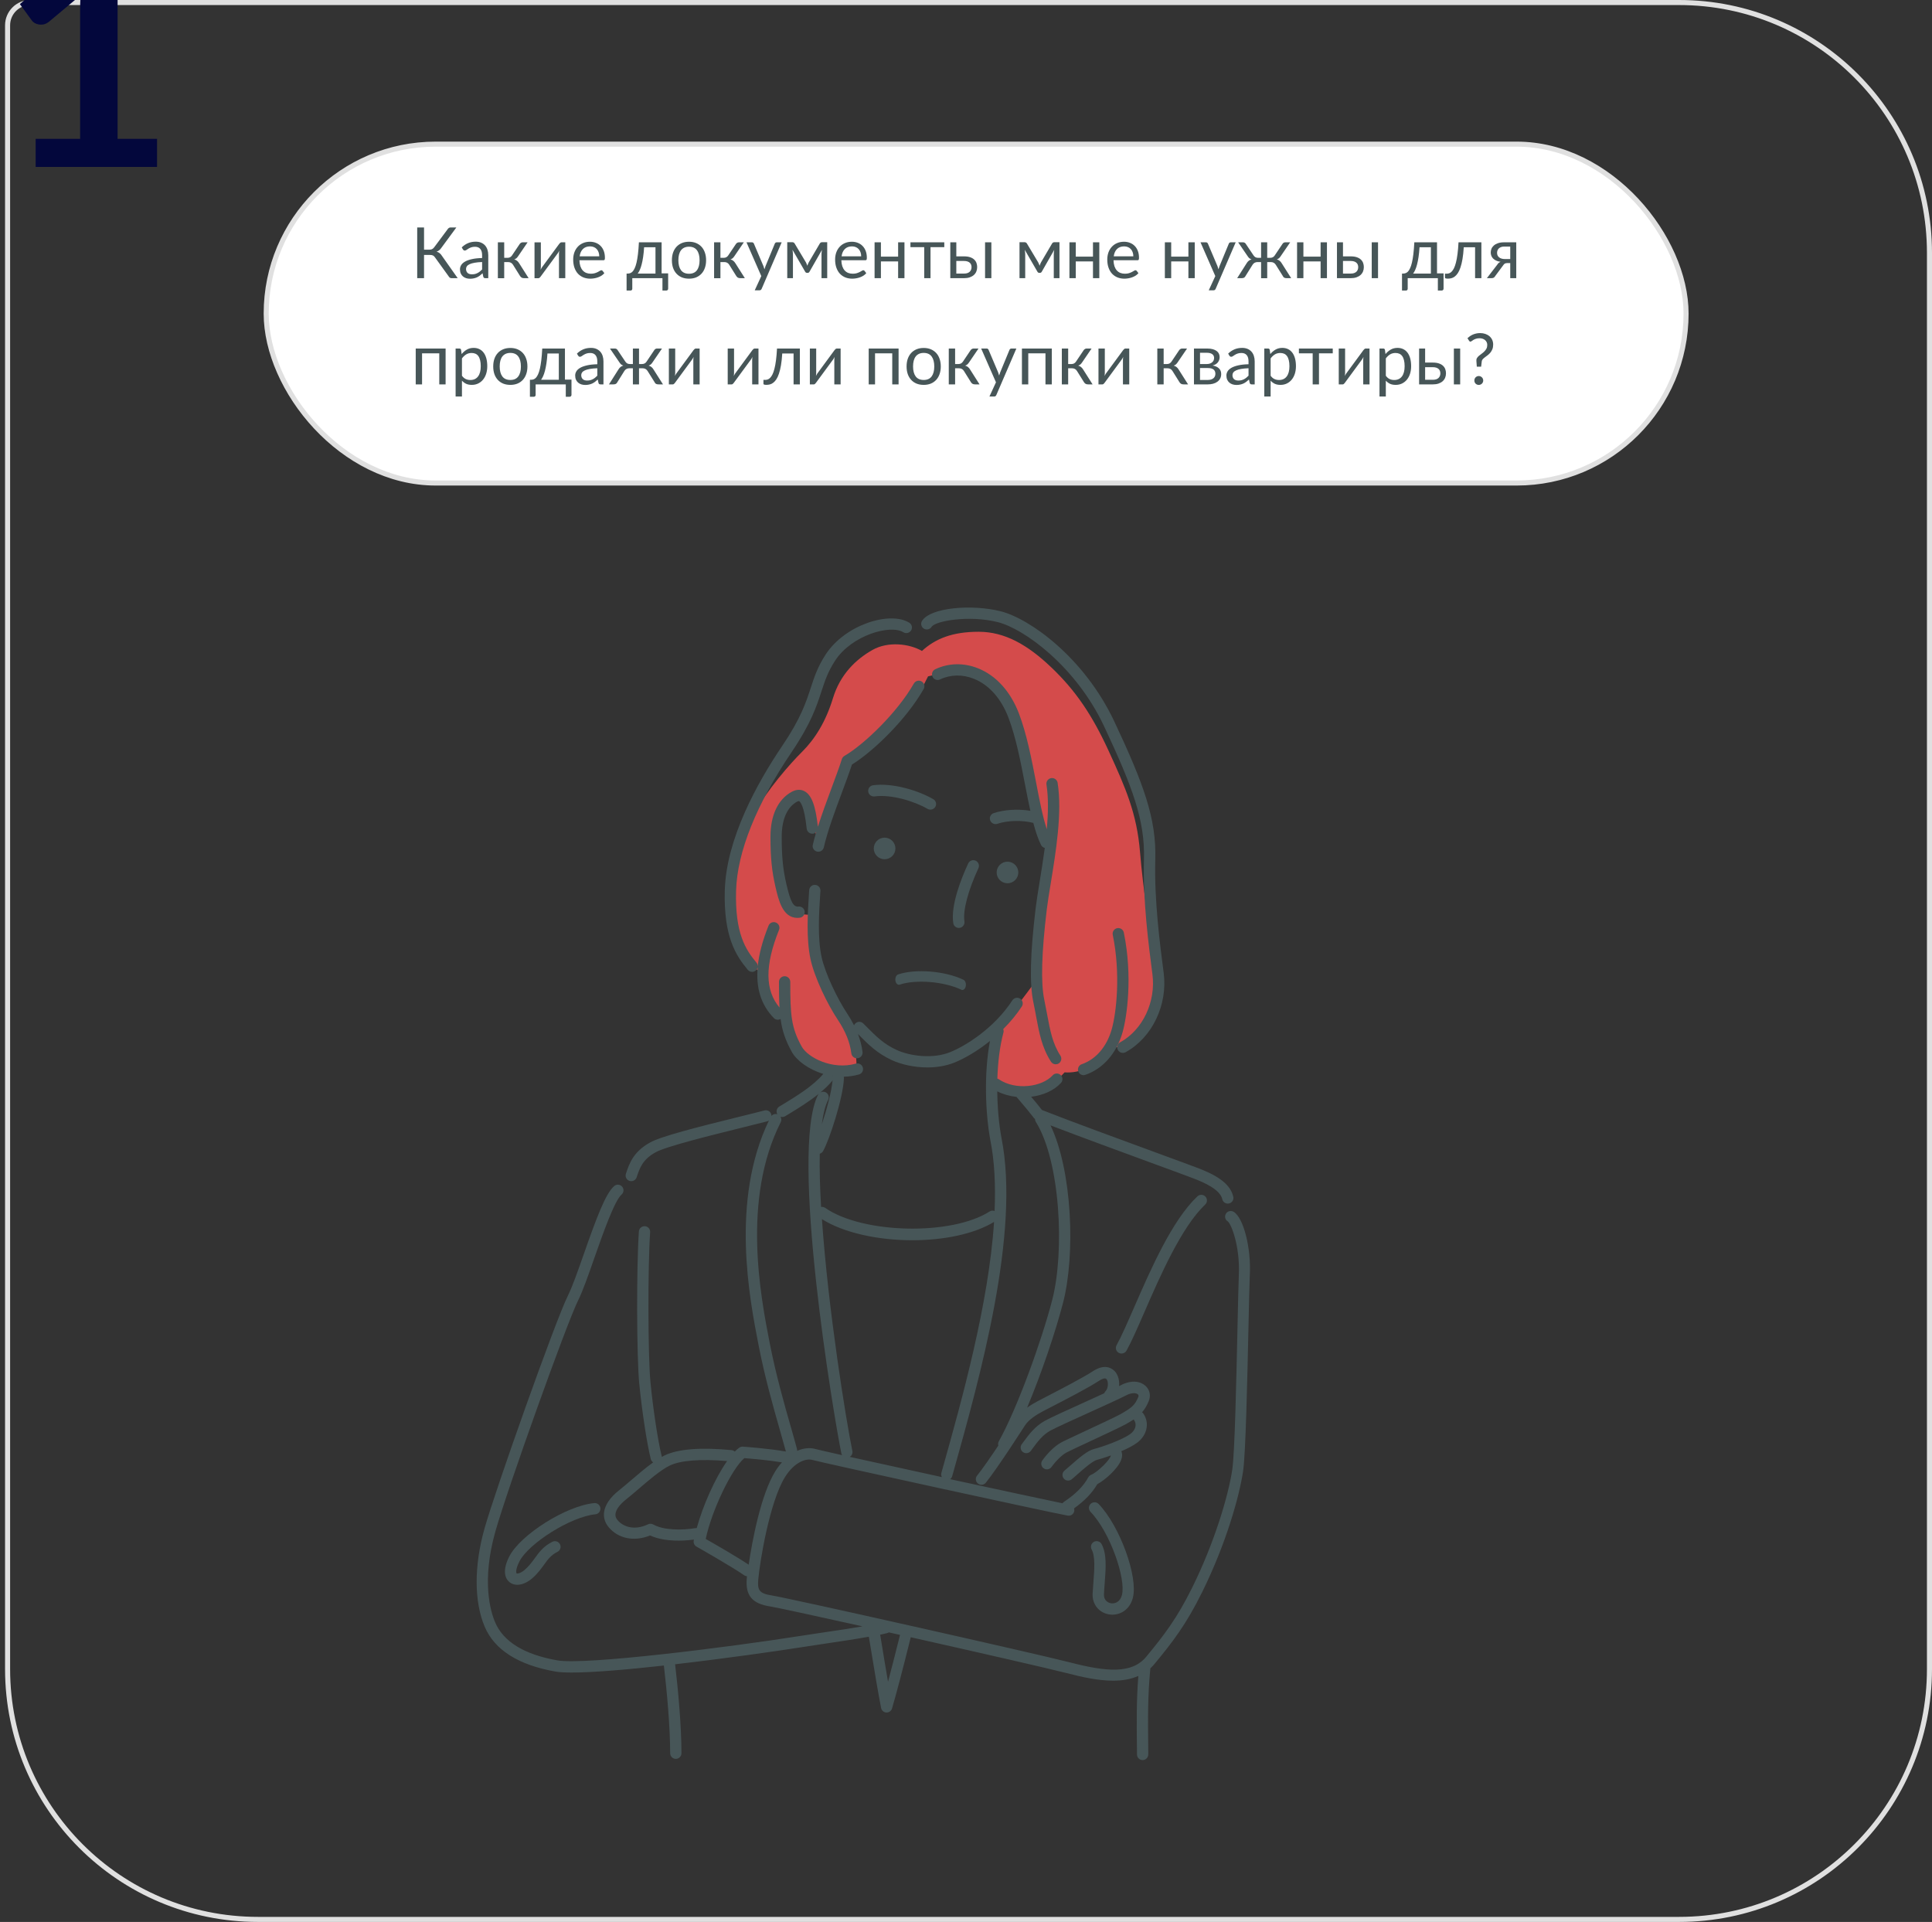 <svg width="382" height="380" viewBox="0 0 382 380" fill="none" xmlns="http://www.w3.org/2000/svg">
<rect x="0" y="0" width="382" height="380" fill="#333333" stroke="none"/>
<path d="M6 0.5H332C359.338 0.5 381.5 22.662 381.5 50V330C381.5 357.338 359.338 379.5 332 379.5H51C23.662 379.5 1.5 357.338 1.5 330V5C1.5 2.515 3.515 0.5 6 0.5Z" stroke="#E0E0E0"/>
<path d="M183.499 133.725C180.207 140.702 173.621 146.342 167.659 150.248C166.012 155.378 162.394 164.711 161.901 166.771C160.255 161.64 159.752 157.623 157.994 157.54C156.236 157.456 154.702 158.876 154.088 162.16C153.474 165.444 153.158 168.218 154.19 173.135C155.148 177.718 156.348 181.243 160.469 180.826C160.878 185.548 160.264 188.832 162.524 193.136C164.785 197.45 169.724 205.447 169.314 210.986C163.761 211.802 160.469 210.986 158.618 208.731C156.767 206.477 156.05 204.213 155.325 201.143C151.827 200.113 149.976 195.604 150.386 192.32C146.377 189.138 144.73 183.497 144.526 178.775C144.321 174.053 145.661 166.669 148.739 161.334C151.827 156 156.143 151.074 158.618 148.615C161.083 146.157 163.25 142.771 164.692 138.049C166.133 133.326 169.221 130.367 172.514 128.502C175.602 126.758 179.816 127.268 182.29 128.706C184.969 126.248 188.364 124.912 193.508 124.912C198.652 124.912 203.181 127.473 207.907 131.991C212.641 136.509 215.934 141.323 219.227 148.513C222.519 155.694 224.78 160.824 225.403 168.422C226.026 176.02 227.459 185.149 228.389 190.483C229.161 194.945 228.593 199.306 227.356 201.56C226.119 203.814 223.143 207.618 219.748 206.996C217.069 210.995 213.367 212.229 210.493 212.025C207.814 215.105 201.954 217.053 196.298 214.075C196.503 209.761 196.912 205.456 197.535 202.998C200.103 200.437 202.475 197.051 204.939 193.767C205.553 185.149 205.972 172.838 207.618 167.299C205.256 164.526 203.916 157.039 202.884 150.471C201.851 143.902 200.205 137.538 196.503 134.876C192.764 132.185 189.266 132.287 183.499 133.725Z" fill="#D44B4B"/>
<path d="M222.008 208.175C221.617 208.175 221.236 207.97 221.031 207.599C220.734 207.061 220.929 206.384 221.468 206.087C225.952 203.629 228.575 198.081 227.859 192.598L227.84 192.468C227.133 187.041 225.942 177.959 226.184 169.86C226.407 162.234 223.933 155.592 218.306 143.605C212.734 131.74 202.456 124.29 197.266 123.001C191.573 121.581 184.922 122.769 184.197 123.938C183.871 124.457 183.183 124.615 182.662 124.29C182.141 123.966 181.983 123.279 182.309 122.76C183.992 120.069 192.243 119.457 197.814 120.849C203.581 122.287 214.381 130.005 220.334 142.668C226.119 154.989 228.668 161.854 228.426 169.934C228.193 177.857 229.365 186.828 230.063 192.19L230.082 192.32C230.919 198.684 227.821 205.15 222.547 208.045C222.371 208.137 222.194 208.175 222.008 208.175Z" fill="#475658"/>
<path d="M214.25 212.581C213.785 212.581 213.357 212.294 213.199 211.83C212.995 211.245 213.311 210.614 213.888 210.41C216.669 209.455 218.827 206.959 219.803 203.545C220.752 200.215 221.599 192.487 220.017 184.833C219.896 184.23 220.278 183.646 220.882 183.516C221.487 183.395 222.073 183.776 222.203 184.379C223.989 193.053 222.817 201.105 221.943 204.148C220.761 208.267 218.092 211.31 214.613 212.507C214.492 212.563 214.371 212.581 214.25 212.581Z" fill="#475658"/>
<path d="M182.216 134.727C181.676 134.421 180.997 134.616 180.69 135.145C177.49 140.767 171.007 147.084 166.961 149.459C166.719 149.599 166.542 149.821 166.459 150.081C165.947 151.704 165.194 153.708 164.412 155.823C163.501 158.282 162.506 160.954 161.715 163.468C161.259 159.275 160.459 157.159 159.045 156.427C158.506 156.148 157.632 155.944 156.506 156.575C153.818 158.059 152.339 161.204 152.339 165.435C152.339 169.591 152.599 172.188 153.334 175.38C153.939 177.977 154.748 181.484 157.678 181.484C157.818 181.484 157.966 181.475 158.115 181.456C158.729 181.391 159.166 180.835 159.101 180.222C159.036 179.61 158.478 179.174 157.864 179.239C156.869 179.35 156.292 178.284 155.502 174.87C154.804 171.864 154.562 169.396 154.562 165.425C154.562 162.048 155.632 159.59 157.576 158.514C157.65 158.477 157.901 158.347 158.004 158.403C158.171 158.486 159.008 159.145 159.501 163.839C159.566 164.451 160.115 164.897 160.729 164.832C160.989 164.804 161.213 164.674 161.389 164.498C161.129 165.379 160.896 166.232 160.71 167.04C160.571 167.643 160.952 168.236 161.548 168.375C161.631 168.394 161.715 168.403 161.799 168.403C162.31 168.403 162.766 168.051 162.887 167.541C163.622 164.303 165.147 160.221 166.496 156.612C167.231 154.636 167.928 152.762 168.449 151.166C172.737 148.513 179.23 142.205 182.616 136.249C182.941 135.711 182.746 135.024 182.216 134.727Z" fill="#475658"/>
<path d="M183.964 160.082C183.769 160.082 183.583 160.035 183.406 159.933C180.783 158.412 176.216 157.02 172.923 157.466C172.3 157.54 171.751 157.122 171.668 156.51C171.584 155.898 172.012 155.341 172.626 155.258C176.458 154.747 181.509 156.26 184.532 158.013C185.062 158.319 185.248 159.006 184.932 159.534C184.718 159.887 184.346 160.082 183.964 160.082Z" fill="#475658"/>
<path d="M209.665 208.722C208.102 206.301 207.637 203.749 207.032 200.53C206.865 199.63 206.688 198.684 206.484 197.701C205.767 194.324 205.935 188.461 206.977 179.777C207.153 178.339 207.442 176.539 207.758 174.638C208.772 168.422 210.046 160.685 209.116 154.775C209.023 154.172 208.446 153.755 207.842 153.847C207.237 153.94 206.818 154.515 206.911 155.118C207.321 157.744 207.256 160.815 206.977 163.96C206.158 161.464 205.516 158.152 204.856 154.692C203.944 149.97 203.005 145.09 201.442 141.008C199.786 136.703 196.931 133.549 193.387 132.139C190.559 131.007 187.546 131.072 184.913 132.324C184.355 132.584 184.123 133.252 184.383 133.809C184.643 134.365 185.313 134.607 185.871 134.338C187.936 133.354 190.308 133.308 192.559 134.208C195.517 135.386 197.926 138.086 199.359 141.806C200.856 145.702 201.777 150.489 202.67 155.109C203.014 156.909 203.358 158.662 203.721 160.304C201.321 159.915 198.586 160.063 196.475 160.768C195.889 160.963 195.573 161.594 195.777 162.178C195.936 162.642 196.373 162.939 196.838 162.939C196.959 162.939 197.08 162.921 197.191 162.883C199.228 162.197 202.093 162.132 204.307 162.698C204.753 164.386 205.246 165.889 205.842 167.077C205.991 167.383 206.27 167.578 206.577 167.652C206.27 169.934 205.907 172.188 205.572 174.266C205.256 176.196 204.958 178.024 204.781 179.499C203.693 188.553 203.544 194.472 204.316 198.146C204.521 199.111 204.688 200.038 204.856 200.92C205.47 204.25 206.009 207.126 207.804 209.919C208.018 210.253 208.381 210.429 208.744 210.429C208.948 210.429 209.162 210.373 209.348 210.253C209.851 209.928 210 209.232 209.665 208.722Z" fill="#475658"/>
<path d="M189.582 183.469C189.043 183.469 188.569 183.08 188.485 182.523C187.936 178.979 190.094 173.608 191.434 170.723C191.694 170.166 192.354 169.916 192.912 170.175C193.471 170.435 193.712 171.094 193.461 171.65C191.396 176.103 190.364 180.046 190.689 182.18C190.782 182.792 190.364 183.358 189.759 183.451C189.694 183.46 189.638 183.469 189.582 183.469Z" fill="#475658"/>
<path d="M199.546 174.609C200.712 174.42 201.504 173.324 201.315 172.161C201.126 170.997 200.027 170.208 198.86 170.396C197.694 170.585 196.902 171.681 197.091 172.844C197.281 174.008 198.38 174.798 199.546 174.609Z" fill="#475658"/>
<path d="M172.765 167.754C172.765 168.932 173.723 169.888 174.905 169.888C176.086 169.888 177.044 168.932 177.044 167.754C177.044 166.576 176.086 165.62 174.905 165.62C173.733 165.62 172.765 166.576 172.765 167.754Z" fill="#475658"/>
<path d="M221.747 267.623C221.561 267.623 221.375 267.576 221.208 267.483C220.668 267.187 220.473 266.509 220.771 265.971C221.719 264.274 222.873 261.611 224.222 258.531C227.57 250.859 231.728 241.313 236.751 236.544C237.197 236.117 237.904 236.136 238.332 236.581C238.76 237.027 238.741 237.732 238.295 238.158C233.598 242.611 229.365 252.334 226.277 259.422C224.91 262.557 223.729 265.257 222.733 267.057C222.519 267.419 222.138 267.623 221.747 267.623Z" fill="#475658"/>
<path d="M102.278 313.34C101.711 313.34 101.19 313.173 100.762 312.839C100.194 312.394 99.05 311.021 100.669 307.793C102.845 303.451 111.961 297.708 117.495 297.189C118.109 297.133 118.658 297.578 118.714 298.191C118.77 298.803 118.323 299.35 117.709 299.406C112.947 299.851 104.51 305.111 102.669 308.785C101.887 310.344 102.064 311.012 102.138 311.086C102.231 311.151 102.864 311.142 103.738 310.39C104.603 309.648 105.171 308.859 105.729 308.099C106.575 306.93 107.45 305.714 109.226 304.833C109.775 304.564 110.445 304.777 110.724 305.334C111.003 305.881 110.78 306.549 110.222 306.828C108.938 307.468 108.324 308.321 107.543 309.407C106.938 310.232 106.259 311.179 105.199 312.088C104.222 312.914 103.19 313.34 102.278 313.34Z" fill="#475658"/>
<path d="M219.934 319.25C219.729 319.25 219.534 319.231 219.338 319.203C217.292 318.888 215.934 317.209 216.036 315.112C216.073 314.352 216.129 313.582 216.194 312.812C216.39 310.316 216.585 307.737 215.841 306.355C215.553 305.817 215.748 305.139 216.297 304.842C216.836 304.555 217.515 304.75 217.813 305.297C218.864 307.254 218.65 310.028 218.427 312.979C218.371 313.73 218.306 314.481 218.278 315.214C218.222 316.365 219.003 316.893 219.692 316.996C220.454 317.107 221.468 316.754 221.831 315.372C222.659 312.199 219.534 302.987 215.618 298.914C215.19 298.469 215.208 297.764 215.646 297.337C216.092 296.91 216.799 296.929 217.227 297.365C221.413 301.716 225.077 311.772 223.989 315.929C223.366 318.276 221.561 319.25 219.934 319.25Z" fill="#475658"/>
<path d="M243.922 239.596C243.392 239.281 242.704 239.448 242.388 239.977C242.071 240.506 242.239 241.183 242.769 241.498C243.429 241.981 245.197 246.359 244.946 252.056C244.871 253.8 244.787 257.557 244.685 262.307C244.453 272.836 244.146 287.262 243.643 290.602C242.862 295.779 240.127 304.973 235.765 313.814C232.705 320.029 230.054 323.434 226.64 327.562C223.794 331.014 218.743 330.55 211.516 328.676C204.828 326.95 155.892 315.957 152.683 315.465C150.069 315.066 149.735 314.38 149.93 312.246C150.246 308.748 152.162 296.994 155.185 292.087C157.101 288.979 159.464 288.329 160.58 288.645C162.636 289.229 208.455 299.221 211.125 299.666C211.739 299.768 212.306 299.36 212.409 298.748C212.437 298.571 212.409 298.395 212.362 298.237C214.446 296.744 215.953 295.176 216.957 293.45C218.501 292.634 220.985 290.417 221.664 288.691C221.924 288.042 221.933 287.448 221.71 286.928C222.892 286.427 224.026 285.852 224.817 285.268C226.798 283.802 227.338 281.39 226.091 279.525C226.017 279.405 225.915 279.321 225.803 279.238C226.324 278.653 226.724 277.985 227.114 277.067C227.589 275.963 227.347 274.794 226.501 274.015C225.598 273.18 223.84 272.716 221.626 273.875C221.533 273.922 221.403 273.987 221.273 274.052C221.366 273.022 221.124 271.983 220.529 271.25C220.148 270.786 218.706 269.395 216.111 271.102C214.083 272.428 209.6 274.738 206.921 276.13C206.121 276.547 205.47 276.881 205.107 277.076C204.474 277.419 203.767 277.828 203.088 278.31C205.916 271.575 208.697 263.346 210.195 257.566C212.66 248.02 212.009 231.479 207.711 222.508C213.376 224.679 222.278 227.944 228.519 230.236C232.109 231.553 234.928 232.583 235.951 232.982C238.202 233.845 241.244 235.208 241.671 237.101C241.783 237.62 242.248 237.973 242.76 237.973C242.843 237.973 242.918 237.964 243.002 237.945C243.606 237.815 243.987 237.212 243.848 236.618C243.206 233.733 239.904 232.11 236.751 230.904C235.718 230.505 232.891 229.475 229.282 228.148C222.026 225.486 211.144 221.497 206.018 219.465C205.265 218.482 204.577 217.674 203.879 216.849C206.214 216.561 208.39 215.643 209.786 214.103C210.195 213.648 210.167 212.943 209.702 212.535C209.246 212.127 208.539 212.155 208.13 212.618C206.093 214.873 200.856 215.698 197.424 213.351C197.359 213.305 197.275 213.286 197.201 213.258C197.303 210.086 197.666 206.894 198.41 204.13C198.475 203.907 198.438 203.684 198.363 203.471C199.721 202.117 200.977 200.623 202.037 198.999C202.372 198.489 202.233 197.793 201.712 197.459C201.2 197.126 200.503 197.265 200.168 197.784C196.438 203.49 190.662 206.913 187.825 208.045C184.457 209.39 179.974 208.833 177.277 207.59C174.709 206.412 173.184 204.863 171.407 203.072L170.691 202.358C170.254 201.922 169.547 201.922 169.11 202.358C168.998 202.469 168.914 202.599 168.868 202.729C168.477 201.95 168.021 201.17 167.501 200.382C165.622 197.571 163.157 192.496 162.441 189.203C161.622 185.399 161.938 180.445 162.171 176.827L162.217 176.141C162.255 175.528 161.789 174.999 161.176 174.962C160.562 174.907 160.031 175.389 159.994 176.001L159.948 176.688C159.706 180.436 159.38 185.575 160.264 189.676C161.045 193.275 163.613 198.582 165.65 201.625C167.175 203.907 168.059 206.087 168.328 208.267C168.403 208.833 168.877 209.241 169.435 209.241C169.482 209.241 169.528 209.241 169.575 209.232C170.189 209.158 170.617 208.601 170.542 207.989C170.393 206.802 170.086 205.633 169.64 204.445L169.826 204.631C171.677 206.495 173.416 208.258 176.346 209.613C178.16 210.448 180.718 211.051 183.369 211.051C185.155 211.051 186.987 210.772 188.652 210.114C190.764 209.269 193.294 207.785 195.74 205.818C194.512 212.303 194.857 220.216 195.796 225.319V225.328C195.796 225.328 195.796 225.328 195.796 225.337C196.652 229.586 196.866 234.373 196.652 239.439C196.335 239.318 195.973 239.337 195.666 239.531C188.178 244.346 170.552 243.966 163.157 238.817C162.915 238.65 162.627 238.594 162.348 238.632C162.124 234.828 162.022 231.247 162.087 228.111C162.348 228.037 162.58 227.861 162.729 227.61C163.957 225.495 166.747 216.988 166.868 213.119C166.868 213.036 166.84 212.962 166.831 212.887C167.817 212.86 168.831 212.73 169.835 212.442C170.431 212.275 170.775 211.654 170.598 211.069C170.431 210.475 169.817 210.132 169.221 210.299C164.617 211.607 159.715 209.121 158.497 206.894C156.432 203.137 156.255 200.697 156.255 194.129C156.255 193.517 155.753 193.016 155.139 193.016C154.525 193.016 154.023 193.517 154.023 194.129C154.023 196.124 154.041 197.766 154.125 199.204C151.241 195.78 151.214 190.882 154.032 183.85C154.264 183.275 153.985 182.635 153.409 182.403C152.832 182.171 152.19 182.449 151.958 183.024C150.758 186.011 150.051 188.693 149.818 191.105C149.837 190.826 149.753 190.548 149.567 190.325C147.4 187.737 145.307 184.499 145.54 176.103C145.754 168.478 149.558 158.987 156.543 148.671C160.338 143.058 161.455 139.663 162.431 136.666C163.11 134.588 163.696 132.798 165.129 130.608C168.412 125.58 176.039 123.418 178.607 125.005C179.128 125.33 179.816 125.172 180.141 124.652C180.467 124.133 180.309 123.446 179.788 123.122C176.012 120.774 167.147 123.446 163.259 129.393C161.669 131.824 161.008 133.846 160.31 135.98C159.38 138.837 158.32 142.075 154.692 147.428C149.66 154.868 143.596 165.871 143.307 176.048C143.056 185.214 145.521 188.962 147.856 191.754C148.079 192.014 148.395 192.153 148.711 192.153C148.963 192.153 149.214 192.069 149.428 191.893C149.651 191.708 149.781 191.448 149.818 191.179C149.428 195.363 150.488 198.703 153.009 201.291C153.232 201.514 153.52 201.625 153.809 201.625C153.995 201.625 154.171 201.56 154.339 201.467C154.655 203.796 155.288 205.67 156.543 207.952C157.492 209.678 159.855 211.449 162.794 212.331C162.785 212.34 162.766 212.349 162.757 212.359C160.729 214.743 157.511 216.7 154.925 218.277L154.078 218.788C153.558 219.103 153.39 219.79 153.706 220.309C153.269 220.17 152.813 220.309 152.525 220.652C152.525 220.55 152.534 220.448 152.506 220.346C152.348 219.753 151.734 219.391 151.139 219.558C149.949 219.873 148.191 220.309 146.181 220.801C137.829 222.86 130.731 224.669 128.546 225.885C125.206 227.731 124.434 230.041 123.755 232.073C123.56 232.657 123.876 233.288 124.462 233.483C124.583 233.52 124.695 233.538 124.816 233.538C125.281 233.538 125.718 233.242 125.876 232.778C126.509 230.885 127.057 229.252 129.634 227.824C131.745 226.655 140.759 224.428 146.721 222.953C148.749 222.452 150.516 222.016 151.716 221.701C151.837 221.673 151.93 221.608 152.032 221.543C144.414 237.416 148.181 256.713 150.004 266.055C151.232 272.345 152.888 278.152 154.218 282.819C154.655 284.359 155.055 285.76 155.39 286.993C151.855 286.372 147.13 286.047 146.898 286.029C146.656 286.01 146.405 286.075 146.2 286.214C145.902 286.409 145.595 286.687 145.279 287.003C145.112 286.854 144.898 286.734 144.656 286.715C138.508 286.131 134.052 286.483 131.383 287.773C131.206 287.856 131.029 287.958 130.852 288.06C130.843 288.023 130.852 287.986 130.843 287.949C130.09 284.934 129.132 278.635 128.611 273.282C128.108 268.142 128.071 250.404 128.546 243.632C128.592 243.02 128.127 242.482 127.513 242.444C126.89 242.407 126.369 242.862 126.323 243.474C125.83 250.488 125.876 268.161 126.388 273.495C126.918 278.941 127.904 285.388 128.676 288.487C128.75 288.765 128.927 288.988 129.15 289.136C127.699 290.175 126.174 291.484 124.76 292.69C123.913 293.413 123.123 294.09 122.462 294.61C120.639 296.039 119.588 297.579 119.43 299.063C119.318 300.083 119.625 301.076 120.323 301.92C122.221 304.23 125.402 304.861 128.536 303.59C130.136 304.332 132.192 304.611 134.154 304.611C135.233 304.611 136.275 304.527 137.205 304.397C137.196 304.472 137.168 304.564 137.159 304.639C137.084 305.102 137.298 305.557 137.708 305.789C137.782 305.826 144.907 309.88 147.139 311.457C147.307 311.578 147.502 311.634 147.698 311.652C147.688 311.782 147.67 311.903 147.66 312.005C147.344 315.446 148.693 317.079 152.302 317.627C153.502 317.812 161.129 319.473 170.542 321.56C168.198 321.968 165.501 322.367 162.85 322.757C161.203 322.998 159.594 323.239 158.125 323.471C143.884 325.716 115.691 329.251 110.203 328.286C103.673 327.136 99.534 324.603 97.897 320.753C96.985 318.629 95.181 312.617 97.943 302.811C100.306 294.443 112.072 261.574 114.296 257.139C115.207 255.33 116.333 252.111 117.523 248.707C119.197 243.938 121.495 237.407 122.9 236.182C123.365 235.774 123.411 235.078 123.002 234.615C122.593 234.151 121.895 234.104 121.43 234.512C119.709 236.015 117.932 240.821 115.421 247.983C114.249 251.323 113.142 254.468 112.296 256.156C109.849 261.027 97.962 294.545 95.795 302.227C93.711 309.611 93.73 316.69 95.841 321.644C97.795 326.227 102.501 329.205 109.812 330.494C110.575 330.633 111.682 330.689 113.049 330.689C117.291 330.689 124.072 330.104 131.262 329.307C131.866 334.4 132.508 341.515 132.508 346.646C132.508 347.258 133.01 347.759 133.624 347.759C134.238 347.759 134.74 347.258 134.74 346.646C134.74 341.423 134.099 334.214 133.485 329.056C143.223 327.934 153.278 326.505 158.469 325.688C159.929 325.457 161.529 325.225 163.166 324.974C166.161 324.529 169.221 324.074 171.789 323.61C172.951 330.735 173.742 335.355 174.216 337.702C174.319 338.203 174.747 338.574 175.258 338.593C175.277 338.593 175.286 338.593 175.305 338.593C175.798 338.593 176.235 338.268 176.374 337.795C177.277 334.697 178.43 330.336 180.076 323.712C193.564 326.737 207.544 329.937 210.892 330.8C213.934 331.589 217.143 332.303 220.101 332.303C221.887 332.303 223.571 332.025 225.077 331.366C224.696 336.218 224.733 340.087 224.808 346.506V346.896C224.817 347.508 225.31 348 225.924 348H225.933C226.547 347.991 227.04 347.49 227.04 346.877V346.497C226.966 339.409 226.919 335.457 227.449 329.854C227.747 329.585 228.026 329.288 228.296 328.963C231.802 324.714 234.528 321.217 237.7 314.779C242.471 305.102 245.029 295.872 245.783 290.918C246.304 287.439 246.62 272.938 246.852 262.344C246.955 257.789 247.038 253.865 247.113 252.139C247.41 246.731 245.857 240.747 243.922 239.596ZM164.719 212.758C164.71 212.785 164.692 212.804 164.692 212.832C164.682 212.804 164.664 212.776 164.654 212.748C164.673 212.748 164.692 212.748 164.719 212.758ZM164.468 213.806C164.543 213.722 164.58 213.62 164.626 213.528C164.44 215.735 163.473 219.363 162.496 222.285C162.766 220.235 163.166 218.584 163.743 217.47C164.022 216.923 163.808 216.255 163.259 215.967C162.915 215.791 162.524 215.828 162.208 216.005C163.036 215.309 163.808 214.585 164.468 213.806ZM198 224.92C198 224.92 198 224.911 198 224.92C197.535 222.396 197.219 219.168 197.182 215.782C198.345 216.366 199.647 216.728 200.986 216.877C201.293 217.238 201.591 217.591 201.879 217.934C202.735 218.936 203.535 219.882 204.446 221.07C204.502 221.144 204.567 221.209 204.642 221.265C204.651 221.45 204.688 221.626 204.791 221.793C209.646 229.521 210.539 247.389 208.046 257.028C205.972 265.062 201.116 278.505 197.489 284.971C197.34 285.24 197.312 285.546 197.387 285.824C195.88 288.079 194.224 290.482 193.192 291.753C192.801 292.226 192.875 292.931 193.359 293.32C193.564 293.487 193.815 293.571 194.057 293.571C194.382 293.571 194.708 293.432 194.922 293.153C197.247 290.287 202.577 281.956 202.633 281.872C203.423 280.639 204.93 279.72 206.158 279.061C206.521 278.867 207.153 278.542 207.944 278.134C210.66 276.733 215.208 274.386 217.329 272.994C217.664 272.772 218.483 272.298 218.79 272.688C219.189 273.18 219.152 274.497 218.585 275.072C218.464 275.193 218.39 275.323 218.334 275.471C217.152 276.009 215.813 276.622 214.492 277.225C210.967 278.82 207.646 280.323 206.567 280.935C204.623 282.021 203.461 283.607 202.428 284.999L202.028 285.537C201.656 286.029 201.758 286.724 202.251 287.095C202.744 287.467 203.442 287.364 203.814 286.873L204.223 286.316C205.163 285.045 206.13 283.728 207.656 282.874C208.651 282.318 212.083 280.759 215.413 279.256C218.538 277.837 221.496 276.501 222.659 275.889C223.766 275.313 224.64 275.378 224.984 275.694C225.077 275.777 225.189 275.926 225.059 276.232C224.398 277.781 223.877 278.282 221.589 279.581C220.706 280.082 217.273 281.687 214.52 282.967C211.897 284.192 210.26 284.952 209.776 285.231C208.576 285.899 207.237 287.179 206.093 288.747C205.73 289.248 205.842 289.944 206.344 290.305C206.539 290.445 206.772 290.519 206.995 290.519C207.339 290.519 207.683 290.361 207.897 290.064C208.846 288.765 209.953 287.689 210.865 287.188C211.311 286.938 213.423 285.954 215.478 284.999C218.417 283.626 221.747 282.077 222.705 281.529C223.273 281.204 223.747 280.917 224.175 280.639C224.203 280.694 224.203 280.75 224.24 280.796C224.91 281.798 224.352 282.884 223.496 283.514C221.906 284.683 217.99 286.066 216.343 286.483C215.05 286.808 213.497 288.116 211.599 289.795C211.181 290.166 210.799 290.5 210.483 290.76C210.009 291.15 209.934 291.855 210.325 292.328C210.548 292.597 210.865 292.736 211.19 292.736C211.441 292.736 211.692 292.652 211.897 292.485C212.232 292.216 212.632 291.855 213.078 291.465C214.176 290.491 216.018 288.867 216.883 288.645C217.413 288.515 218.445 288.199 219.636 287.773C219.524 288.608 217.032 291.066 215.729 291.604C215.497 291.706 215.301 291.882 215.171 292.105C214.241 293.831 212.669 295.417 210.362 296.948C210.251 297.022 210.158 297.124 210.083 297.226C206.549 296.502 197.349 294.517 187.862 292.458C188.057 292.318 188.206 292.114 188.271 291.864L188.504 291.038C193.796 272.159 201.768 243.706 198 224.92ZM180.393 245.218C186.532 245.218 192.568 244.022 196.549 241.591C195.47 257.863 190.206 276.696 186.364 290.389L186.132 291.215C186.048 291.511 186.094 291.808 186.234 292.049C179.518 290.584 172.812 289.109 168.021 288.051C168.412 287.81 168.626 287.355 168.533 286.891C167.259 280.676 163.743 258.884 162.515 241.044C166.915 243.808 173.705 245.218 180.393 245.218ZM152.209 265.647C150.404 256.407 146.637 237.184 154.376 221.858C154.553 221.506 154.506 221.107 154.32 220.792C154.432 220.829 154.553 220.856 154.674 220.856C154.869 220.856 155.074 220.801 155.26 220.689L156.097 220.179C157.92 219.066 160.041 217.767 161.92 216.236C161.864 216.301 161.799 216.357 161.762 216.431C156.032 227.517 164.887 280.212 166.347 287.327C166.375 287.467 166.431 287.596 166.505 287.708C163.557 287.049 161.585 286.594 161.194 286.483C160.171 286.196 158.906 286.288 157.604 286.864C157.613 286.743 157.613 286.622 157.585 286.492C157.25 285.231 156.841 283.793 156.385 282.206C155.064 277.596 153.427 271.844 152.209 265.647ZM137.512 302.134C134.899 302.588 131.169 302.57 129.169 301.419C128.853 301.243 128.462 301.225 128.136 301.382C125.29 302.727 123.095 301.772 122.09 300.538C121.774 300.148 121.644 299.768 121.69 299.332C121.783 298.469 122.565 297.421 123.885 296.382C124.583 295.835 125.392 295.139 126.257 294.397C128.211 292.717 130.638 290.639 132.387 289.786C134.545 288.738 138.48 288.431 143.763 288.877C141.391 292.244 138.963 297.718 137.763 302.124C137.689 302.134 137.605 302.124 137.512 302.134ZM148.032 309.37C145.865 307.904 141.289 305.269 139.54 304.277C140.693 298.72 144.675 290.38 147.177 288.301C148.349 288.394 151.827 288.673 154.609 289.136C154.144 289.656 153.697 290.24 153.278 290.918C150.451 295.51 148.739 304.546 148.032 309.37ZM175.584 332.516C175.165 330.114 174.654 327.015 174.03 323.211C174.523 323.109 174.988 323.007 175.416 322.896C175.537 322.868 175.639 322.803 175.732 322.748C176.467 322.915 177.211 323.082 177.956 323.249C177.016 327.015 176.244 330.049 175.584 332.516Z" fill="#475658"/>
<path d="M190.283 195.734C190.213 195.734 190.137 195.717 190.066 195.682C186.668 194.06 181.09 193.602 177.891 194.681C177.51 194.81 177.135 194.457 177.047 193.904C176.959 193.343 177.199 192.791 177.574 192.662C181.037 191.496 186.832 191.971 190.494 193.714C190.863 193.887 191.068 194.474 190.945 195.018C190.858 195.458 190.582 195.734 190.283 195.734Z" fill="#475658"/>
<rect x="52.634" y="28.5" width="280.739" height="67" rx="33.5" fill="white" stroke="#E0E0E0"/>
<path d="M90.499 55H89.281C89.146 55 89.029 54.965 88.931 54.895C88.838 54.82 88.749 54.713 88.665 54.573L86.013 50.898C85.891 50.716 85.76 50.59 85.621 50.52C85.481 50.445 85.289 50.408 85.046 50.408H83.843V55H82.492V44.969H83.843V49.365H84.885C85.096 49.365 85.273 49.332 85.418 49.267C85.567 49.202 85.714 49.073 85.859 48.882L88.484 45.354C88.553 45.242 88.638 45.151 88.736 45.081C88.838 45.006 88.957 44.969 89.093 44.969H90.234L87.203 49.092C86.974 49.414 86.68 49.636 86.32 49.757C86.568 49.822 86.775 49.927 86.944 50.072C87.116 50.212 87.279 50.408 87.433 50.66L90.499 55ZM95.324 51.808C94.75 51.827 94.26 51.873 93.854 51.948C93.452 52.018 93.123 52.111 92.867 52.228C92.615 52.345 92.43 52.482 92.314 52.641C92.202 52.8 92.146 52.977 92.146 53.173C92.146 53.36 92.176 53.521 92.237 53.656C92.297 53.791 92.379 53.903 92.482 53.992C92.589 54.076 92.713 54.139 92.853 54.181C92.997 54.218 93.151 54.237 93.315 54.237C93.534 54.237 93.735 54.216 93.917 54.174C94.099 54.127 94.269 54.062 94.428 53.978C94.591 53.894 94.745 53.794 94.89 53.677C95.039 53.56 95.184 53.427 95.324 53.278V51.808ZM91.299 48.91C91.691 48.532 92.113 48.25 92.566 48.063C93.018 47.876 93.52 47.783 94.071 47.783C94.467 47.783 94.82 47.848 95.128 47.979C95.436 48.11 95.695 48.292 95.905 48.525C96.115 48.758 96.273 49.041 96.381 49.372C96.488 49.703 96.542 50.067 96.542 50.464V55H95.989C95.867 55 95.774 54.981 95.709 54.944C95.643 54.902 95.592 54.823 95.555 54.706L95.415 54.034C95.228 54.207 95.046 54.361 94.869 54.496C94.691 54.627 94.505 54.739 94.309 54.832C94.113 54.921 93.903 54.988 93.679 55.035C93.459 55.086 93.214 55.112 92.944 55.112C92.668 55.112 92.409 55.075 92.167 55C91.924 54.921 91.712 54.804 91.53 54.65C91.352 54.496 91.21 54.302 91.103 54.069C91 53.831 90.949 53.551 90.949 53.229C90.949 52.949 91.026 52.681 91.18 52.424C91.334 52.163 91.583 51.932 91.929 51.731C92.274 51.53 92.724 51.367 93.28 51.241C93.835 51.11 94.516 51.036 95.324 51.017V50.464C95.324 49.913 95.205 49.498 94.967 49.218C94.729 48.933 94.381 48.791 93.924 48.791C93.616 48.791 93.357 48.831 93.147 48.91C92.941 48.985 92.762 49.071 92.608 49.169C92.458 49.262 92.328 49.349 92.216 49.428C92.108 49.503 92.001 49.54 91.894 49.54C91.81 49.54 91.737 49.519 91.677 49.477C91.616 49.43 91.565 49.374 91.523 49.309L91.299 48.91ZM102.745 48.259C102.81 48.156 102.896 48.072 103.004 48.007C103.111 47.942 103.225 47.909 103.347 47.909H104.32L102.479 50.611C102.367 50.784 102.25 50.926 102.129 51.038C102.007 51.145 101.858 51.229 101.681 51.29C101.905 51.351 102.094 51.446 102.248 51.577C102.402 51.703 102.539 51.866 102.661 52.067L104.523 55H103.655C103.431 55 103.258 54.963 103.137 54.888C103.015 54.813 102.91 54.706 102.822 54.566L101.443 52.361C101.223 51.997 100.894 51.815 100.456 51.815H99.693V55.007H98.44V47.909H99.693V50.975H100.365C100.738 50.975 101.03 50.816 101.24 50.499L102.745 48.259ZM111.769 47.909V55H110.523V50.184C110.523 50.091 110.527 49.99 110.537 49.883C110.546 49.776 110.558 49.668 110.572 49.561C110.53 49.654 110.488 49.741 110.446 49.82C110.404 49.899 110.359 49.972 110.313 50.037L106.89 54.692C106.838 54.767 106.773 54.839 106.694 54.909C106.619 54.974 106.535 55.007 106.442 55.007H105.686V47.916H106.939V52.732C106.939 52.821 106.934 52.919 106.925 53.026C106.915 53.129 106.904 53.234 106.89 53.341C106.932 53.252 106.974 53.171 107.016 53.096C107.058 53.017 107.1 52.944 107.142 52.879L110.565 48.224C110.616 48.149 110.681 48.079 110.761 48.014C110.84 47.944 110.926 47.909 111.02 47.909H111.769ZM118.485 50.681C118.485 50.392 118.443 50.128 118.359 49.89C118.279 49.647 118.16 49.44 118.002 49.267C117.848 49.09 117.659 48.954 117.435 48.861C117.211 48.763 116.956 48.714 116.672 48.714C116.074 48.714 115.601 48.889 115.251 49.239C114.905 49.584 114.691 50.065 114.607 50.681H118.485ZM119.493 54.006C119.339 54.193 119.154 54.356 118.94 54.496C118.725 54.631 118.494 54.743 118.247 54.832C118.004 54.921 117.752 54.986 117.491 55.028C117.229 55.075 116.97 55.098 116.714 55.098C116.224 55.098 115.771 55.016 115.356 54.853C114.945 54.685 114.588 54.442 114.285 54.125C113.986 53.803 113.753 53.406 113.585 52.935C113.417 52.464 113.333 51.922 113.333 51.311C113.333 50.816 113.407 50.354 113.557 49.925C113.711 49.496 113.93 49.125 114.215 48.812C114.499 48.495 114.847 48.247 115.258 48.07C115.668 47.888 116.13 47.797 116.644 47.797C117.068 47.797 117.46 47.869 117.82 48.014C118.184 48.154 118.496 48.359 118.758 48.63C119.024 48.896 119.231 49.227 119.381 49.624C119.53 50.016 119.605 50.464 119.605 50.968C119.605 51.164 119.584 51.295 119.542 51.36C119.5 51.425 119.42 51.458 119.304 51.458H114.565C114.579 51.906 114.639 52.296 114.747 52.627C114.859 52.958 115.013 53.236 115.209 53.46C115.405 53.679 115.638 53.845 115.909 53.957C116.179 54.064 116.483 54.118 116.819 54.118C117.131 54.118 117.4 54.083 117.624 54.013C117.852 53.938 118.048 53.859 118.212 53.775C118.375 53.691 118.51 53.614 118.618 53.544C118.73 53.469 118.825 53.432 118.905 53.432C119.007 53.432 119.087 53.472 119.143 53.551L119.493 54.006ZM129.603 54.09V48.889H127.356C127.309 49.617 127.244 50.261 127.16 50.821C127.076 51.381 126.978 51.873 126.866 52.298C126.759 52.718 126.637 53.075 126.502 53.369C126.371 53.663 126.234 53.903 126.089 54.09H129.603ZM132.109 54.055V57.058C132.109 57.179 132.074 57.273 132.004 57.338C131.939 57.408 131.852 57.443 131.745 57.443H130.982V55H125.018V57.086C125.018 57.175 124.99 57.256 124.934 57.331C124.883 57.406 124.796 57.443 124.675 57.443H123.891V54.09H124.122C124.285 54.09 124.446 54.062 124.605 54.006C124.768 53.95 124.925 53.845 125.074 53.691C125.223 53.532 125.363 53.311 125.494 53.026C125.629 52.741 125.751 52.37 125.858 51.913C125.965 51.456 126.059 50.9 126.138 50.247C126.217 49.589 126.28 48.81 126.327 47.909H130.814V54.055H132.109ZM136.237 47.797C136.755 47.797 137.222 47.883 137.637 48.056C138.053 48.229 138.407 48.474 138.701 48.791C138.995 49.108 139.219 49.493 139.373 49.946C139.532 50.394 139.611 50.896 139.611 51.451C139.611 52.011 139.532 52.515 139.373 52.963C139.219 53.411 138.995 53.794 138.701 54.111C138.407 54.428 138.053 54.673 137.637 54.846C137.222 55.014 136.755 55.098 136.237 55.098C135.715 55.098 135.243 55.014 134.823 54.846C134.408 54.673 134.053 54.428 133.759 54.111C133.465 53.794 133.239 53.411 133.08 52.963C132.926 52.515 132.849 52.011 132.849 51.451C132.849 50.896 132.926 50.394 133.08 49.946C133.239 49.493 133.465 49.108 133.759 48.791C134.053 48.474 134.408 48.229 134.823 48.056C135.243 47.883 135.715 47.797 136.237 47.797ZM136.237 54.125C136.937 54.125 137.46 53.892 137.805 53.425C138.151 52.954 138.323 52.298 138.323 51.458C138.323 50.613 138.151 49.955 137.805 49.484C137.46 49.013 136.937 48.777 136.237 48.777C135.883 48.777 135.572 48.838 135.306 48.959C135.045 49.08 134.826 49.255 134.648 49.484C134.476 49.713 134.345 49.995 134.256 50.331C134.172 50.662 134.13 51.038 134.13 51.458C134.13 52.298 134.303 52.954 134.648 53.425C134.998 53.892 135.528 54.125 136.237 54.125ZM145.497 48.259C145.562 48.156 145.648 48.072 145.756 48.007C145.863 47.942 145.977 47.909 146.099 47.909H147.072L145.231 50.611C145.119 50.784 145.002 50.926 144.881 51.038C144.759 51.145 144.61 51.229 144.433 51.29C144.657 51.351 144.846 51.446 145 51.577C145.154 51.703 145.291 51.866 145.413 52.067L147.275 55H146.407C146.183 55 146.01 54.963 145.889 54.888C145.767 54.813 145.662 54.706 145.574 54.566L144.195 52.361C143.975 51.997 143.646 51.815 143.208 51.815H142.445V55.007H141.192V47.909H142.445V50.975H143.117C143.49 50.975 143.782 50.816 143.992 50.499L145.497 48.259ZM154.556 47.909L150.601 57.093C150.559 57.186 150.505 57.261 150.44 57.317C150.379 57.373 150.283 57.401 150.153 57.401H149.229L150.524 54.587L147.598 47.909H148.676C148.783 47.909 148.867 47.937 148.928 47.993C148.993 48.044 149.037 48.103 149.061 48.168L150.958 52.634C151.032 52.83 151.095 53.035 151.147 53.25C151.212 53.031 151.282 52.823 151.357 52.627L153.198 48.168C153.226 48.093 153.272 48.033 153.338 47.986C153.408 47.935 153.485 47.909 153.569 47.909H154.556ZM163.559 47.888V55H162.432V50.289C162.432 50.158 162.439 50.014 162.453 49.855C162.472 49.692 162.495 49.54 162.523 49.4L160.059 53.719C160.022 53.789 159.973 53.845 159.912 53.887C159.852 53.929 159.782 53.95 159.702 53.95H159.562C159.483 53.95 159.411 53.929 159.345 53.887C159.285 53.845 159.236 53.789 159.198 53.719L156.692 49.386C156.716 49.526 156.737 49.68 156.755 49.848C156.774 50.011 156.783 50.158 156.783 50.289V55H155.656V47.888H156.657C156.746 47.888 156.832 47.909 156.916 47.951C157 47.988 157.073 48.061 157.133 48.168L159.345 51.864C159.453 52.079 159.548 52.305 159.632 52.543C159.712 52.296 159.805 52.069 159.912 51.864L162.082 48.168C162.143 48.056 162.215 47.981 162.299 47.944C162.383 47.907 162.47 47.888 162.558 47.888H163.559ZM170.274 50.681C170.274 50.392 170.232 50.128 170.148 49.89C170.068 49.647 169.949 49.44 169.791 49.267C169.637 49.09 169.448 48.954 169.224 48.861C169 48.763 168.745 48.714 168.461 48.714C167.863 48.714 167.39 48.889 167.04 49.239C166.694 49.584 166.48 50.065 166.396 50.681H170.274ZM171.282 54.006C171.128 54.193 170.943 54.356 170.729 54.496C170.514 54.631 170.283 54.743 170.036 54.832C169.793 54.921 169.541 54.986 169.28 55.028C169.018 55.075 168.759 55.098 168.503 55.098C168.013 55.098 167.56 55.016 167.145 54.853C166.734 54.685 166.377 54.442 166.074 54.125C165.775 53.803 165.542 53.406 165.374 52.935C165.206 52.464 165.122 51.922 165.122 51.311C165.122 50.816 165.196 50.354 165.346 49.925C165.5 49.496 165.719 49.125 166.004 48.812C166.288 48.495 166.636 48.247 167.047 48.07C167.457 47.888 167.919 47.797 168.433 47.797C168.857 47.797 169.249 47.869 169.609 48.014C169.973 48.154 170.285 48.359 170.547 48.63C170.813 48.896 171.02 49.227 171.17 49.624C171.319 50.016 171.394 50.464 171.394 50.968C171.394 51.164 171.373 51.295 171.331 51.36C171.289 51.425 171.209 51.458 171.093 51.458H166.354C166.368 51.906 166.428 52.296 166.536 52.627C166.648 52.958 166.802 53.236 166.998 53.46C167.194 53.679 167.427 53.845 167.698 53.957C167.968 54.064 168.272 54.118 168.608 54.118C168.92 54.118 169.189 54.083 169.413 54.013C169.641 53.938 169.837 53.859 170.001 53.775C170.164 53.691 170.299 53.614 170.407 53.544C170.519 53.469 170.614 53.432 170.694 53.432C170.796 53.432 170.876 53.472 170.932 53.551L171.282 54.006ZM178.832 47.909V55H177.579V51.682H174.177V55H172.924V47.909H174.177V50.737H177.579V47.909H178.832ZM186.707 48.861H183.984V55H182.738V48.861H180.015V47.909H186.707V48.861ZM190.618 54.09C190.87 54.09 191.087 54.06 191.269 53.999C191.455 53.934 191.609 53.845 191.731 53.733C191.852 53.616 191.943 53.481 192.004 53.327C192.064 53.173 192.095 53.005 192.095 52.823C192.095 52.655 192.069 52.499 192.018 52.354C191.966 52.205 191.88 52.074 191.759 51.962C191.642 51.85 191.488 51.761 191.297 51.696C191.105 51.631 190.872 51.598 190.597 51.598H189.085V54.09H190.618ZM190.597 50.688C191.087 50.688 191.497 50.746 191.829 50.863C192.165 50.98 192.433 51.136 192.634 51.332C192.839 51.528 192.986 51.754 193.075 52.011C193.163 52.268 193.208 52.534 193.208 52.809C193.208 53.126 193.152 53.42 193.04 53.691C192.928 53.957 192.762 54.188 192.543 54.384C192.323 54.575 192.053 54.727 191.731 54.839C191.409 54.946 191.038 55 190.618 55H187.895V47.909H189.085V50.688H190.597ZM196.015 47.909V55H194.769V47.909H196.015ZM209.483 47.888V55H208.356V50.289C208.356 50.158 208.363 50.014 208.377 49.855C208.396 49.692 208.419 49.54 208.447 49.4L205.983 53.719C205.946 53.789 205.897 53.845 205.836 53.887C205.776 53.929 205.706 53.95 205.626 53.95H205.486C205.407 53.95 205.335 53.929 205.269 53.887C205.209 53.845 205.16 53.789 205.122 53.719L202.616 49.386C202.64 49.526 202.661 49.68 202.679 49.848C202.698 50.011 202.707 50.158 202.707 50.289V55H201.58V47.888H202.581C202.67 47.888 202.756 47.909 202.84 47.951C202.924 47.988 202.997 48.061 203.057 48.168L205.269 51.864C205.377 52.079 205.472 52.305 205.556 52.543C205.636 52.296 205.729 52.069 205.836 51.864L208.006 48.168C208.067 48.056 208.139 47.981 208.223 47.944C208.307 47.907 208.394 47.888 208.482 47.888H209.483ZM217.359 47.909V55H216.106V51.682H212.704V55H211.451V47.909H212.704V50.737H216.106V47.909H217.359ZM224.086 50.681C224.086 50.392 224.044 50.128 223.96 49.89C223.881 49.647 223.762 49.44 223.603 49.267C223.449 49.09 223.26 48.954 223.036 48.861C222.812 48.763 222.558 48.714 222.273 48.714C221.676 48.714 221.202 48.889 220.852 49.239C220.507 49.584 220.292 50.065 220.208 50.681H224.086ZM225.094 54.006C224.94 54.193 224.756 54.356 224.541 54.496C224.326 54.631 224.095 54.743 223.848 54.832C223.605 54.921 223.353 54.986 223.092 55.028C222.831 55.075 222.572 55.098 222.315 55.098C221.825 55.098 221.372 55.016 220.957 54.853C220.546 54.685 220.189 54.442 219.886 54.125C219.587 53.803 219.354 53.406 219.186 52.935C219.018 52.464 218.934 51.922 218.934 51.311C218.934 50.816 219.009 50.354 219.158 49.925C219.312 49.496 219.531 49.125 219.816 48.812C220.101 48.495 220.448 48.247 220.859 48.07C221.27 47.888 221.732 47.797 222.245 47.797C222.67 47.797 223.062 47.869 223.421 48.014C223.785 48.154 224.098 48.359 224.359 48.63C224.625 48.896 224.833 49.227 224.982 49.624C225.131 50.016 225.206 50.464 225.206 50.968C225.206 51.164 225.185 51.295 225.143 51.36C225.101 51.425 225.022 51.458 224.905 51.458H220.166C220.18 51.906 220.241 52.296 220.348 52.627C220.46 52.958 220.614 53.236 220.81 53.46C221.006 53.679 221.239 53.845 221.51 53.957C221.781 54.064 222.084 54.118 222.42 54.118C222.733 54.118 223.001 54.083 223.225 54.013C223.454 53.938 223.65 53.859 223.813 53.775C223.976 53.691 224.112 53.614 224.219 53.544C224.331 53.469 224.427 53.432 224.506 53.432C224.609 53.432 224.688 53.472 224.744 53.551L225.094 54.006ZM236.227 47.909V55H234.974V51.682H231.572V55H230.319V47.909H231.572V50.737H234.974V47.909H236.227ZM244.325 47.909L240.37 57.093C240.328 57.186 240.275 57.261 240.209 57.317C240.149 57.373 240.053 57.401 239.922 57.401H238.998L240.293 54.587L237.367 47.909H238.445C238.553 47.909 238.637 47.937 238.697 47.993C238.763 48.044 238.807 48.103 238.83 48.168L240.727 52.634C240.802 52.83 240.865 53.035 240.916 53.25C240.982 53.031 241.052 52.823 241.126 52.627L242.967 48.168C242.995 48.093 243.042 48.033 243.107 47.986C243.177 47.935 243.254 47.909 243.338 47.909H244.325ZM255.296 55H254.428C254.204 55 254.031 54.965 253.91 54.895C253.793 54.825 253.702 54.715 253.637 54.566L252.258 52.361C252.029 51.997 251.7 51.815 251.271 51.815H250.557V55.007H249.346V51.815H248.639C248.429 51.815 248.238 51.862 248.065 51.955C247.897 52.048 247.759 52.184 247.652 52.361L246.273 54.566C246.203 54.715 246.107 54.825 245.986 54.895C245.869 54.965 245.699 55 245.475 55H244.614L246.476 52.067C246.597 51.862 246.735 51.696 246.889 51.57C247.043 51.444 247.232 51.348 247.456 51.283C247.279 51.227 247.127 51.145 247.001 51.038C246.88 50.926 246.765 50.784 246.658 50.611L244.81 47.909H245.79C245.911 47.909 246.021 47.942 246.119 48.007C246.217 48.068 246.294 48.152 246.35 48.259L247.855 50.499C247.958 50.653 248.081 50.772 248.226 50.856C248.371 50.935 248.541 50.975 248.737 50.975H249.346V47.909H250.557V50.975H251.152C251.549 50.975 251.847 50.816 252.048 50.499L253.553 48.259C253.609 48.152 253.686 48.068 253.784 48.007C253.887 47.942 253.999 47.909 254.12 47.909H255.1L253.252 50.611C253.145 50.784 253.028 50.926 252.902 51.038C252.781 51.145 252.631 51.227 252.454 51.283C252.678 51.348 252.867 51.444 253.021 51.57C253.175 51.696 253.313 51.862 253.434 52.067L255.296 55ZM262.367 47.909V55H261.114V51.682H257.712V55H256.459V47.909H257.712V50.737H261.114V47.909H262.367ZM267.071 54.09C267.323 54.09 267.54 54.06 267.722 53.999C267.909 53.934 268.063 53.845 268.184 53.733C268.305 53.616 268.396 53.481 268.457 53.327C268.518 53.173 268.548 53.005 268.548 52.823C268.548 52.655 268.522 52.499 268.471 52.354C268.42 52.205 268.333 52.074 268.212 51.962C268.095 51.85 267.941 51.761 267.75 51.696C267.559 51.631 267.325 51.598 267.05 51.598H265.538V54.09H267.071ZM267.05 50.688C267.54 50.688 267.951 50.746 268.282 50.863C268.618 50.98 268.886 51.136 269.087 51.332C269.292 51.528 269.439 51.754 269.528 52.011C269.617 52.268 269.661 52.534 269.661 52.809C269.661 53.126 269.605 53.42 269.493 53.691C269.381 53.957 269.215 54.188 268.996 54.384C268.777 54.575 268.506 54.727 268.184 54.839C267.862 54.946 267.491 55 267.071 55H264.348V47.909H265.538V50.688H267.05ZM272.468 47.909V55H271.222V47.909H272.468ZM282.919 54.09V48.889H280.672C280.626 49.617 280.56 50.261 280.476 50.821C280.392 51.381 280.294 51.873 280.182 52.298C280.075 52.718 279.954 53.075 279.818 53.369C279.688 53.663 279.55 53.903 279.405 54.09H282.919ZM285.425 54.055V57.058C285.425 57.179 285.39 57.273 285.32 57.338C285.255 57.408 285.169 57.443 285.061 57.443H284.298V55H278.334V57.086C278.334 57.175 278.306 57.256 278.25 57.331C278.199 57.406 278.113 57.443 277.991 57.443H277.207V54.09H277.438C277.602 54.09 277.763 54.062 277.921 54.006C278.085 53.95 278.241 53.845 278.39 53.691C278.54 53.532 278.68 53.311 278.81 53.026C278.946 52.741 279.067 52.37 279.174 51.913C279.282 51.456 279.375 50.9 279.454 50.247C279.534 49.589 279.597 48.81 279.643 47.909H284.13V54.055H285.425ZM292.904 55H291.658V48.889H289.418C289.362 49.79 289.278 50.569 289.166 51.227C289.054 51.88 288.918 52.438 288.76 52.9C288.606 53.357 288.431 53.731 288.235 54.02C288.043 54.305 287.84 54.526 287.626 54.685C287.416 54.844 287.196 54.951 286.968 55.007C286.744 55.063 286.52 55.091 286.296 55.091C285.899 55.091 285.701 55.028 285.701 54.902V54.111H286.065C286.223 54.111 286.384 54.083 286.548 54.027C286.711 53.971 286.87 53.864 287.024 53.705C287.182 53.546 287.334 53.325 287.479 53.04C287.623 52.751 287.754 52.377 287.871 51.92C287.992 51.458 288.095 50.9 288.179 50.247C288.267 49.589 288.335 48.81 288.382 47.909H292.904V55ZM298.608 51.22V48.749H297.418C297.152 48.749 296.928 48.789 296.746 48.868C296.564 48.943 296.417 49.041 296.305 49.162C296.198 49.279 296.121 49.412 296.074 49.561C296.028 49.706 296.004 49.85 296.004 49.995C296.004 50.378 296.144 50.679 296.424 50.898C296.704 51.113 297.087 51.22 297.572 51.22H298.608ZM299.798 47.909V55H298.608V52.011H298.062C297.932 52.011 297.822 52.023 297.733 52.046C297.649 52.065 297.575 52.093 297.509 52.13C297.449 52.167 297.395 52.216 297.348 52.277C297.302 52.333 297.253 52.398 297.201 52.473L295.647 54.566C295.568 54.715 295.47 54.825 295.353 54.895C295.241 54.965 295.076 55 294.856 55H293.988L296.046 52.326C296.214 52.046 296.436 51.859 296.711 51.766C296.352 51.719 296.049 51.635 295.801 51.514C295.554 51.393 295.351 51.25 295.192 51.087C295.038 50.919 294.926 50.735 294.856 50.534C294.786 50.333 294.751 50.13 294.751 49.925C294.751 49.682 294.798 49.44 294.891 49.197C294.989 48.954 295.143 48.74 295.353 48.553C295.563 48.362 295.834 48.208 296.165 48.091C296.501 47.97 296.907 47.909 297.383 47.909H299.798ZM88.106 76H86.853V69.861H83.451V76H82.198V68.909H88.106V76ZM91.339 74.292C91.568 74.6 91.817 74.817 92.088 74.943C92.359 75.069 92.662 75.132 92.998 75.132C93.661 75.132 94.169 74.896 94.524 74.425C94.879 73.954 95.056 73.282 95.056 72.409C95.056 71.947 95.014 71.55 94.93 71.219C94.851 70.888 94.734 70.617 94.58 70.407C94.426 70.192 94.237 70.036 94.013 69.938C93.789 69.84 93.535 69.791 93.25 69.791C92.844 69.791 92.487 69.884 92.179 70.071C91.876 70.258 91.596 70.521 91.339 70.862V74.292ZM91.276 70.008C91.575 69.639 91.92 69.343 92.312 69.119C92.704 68.895 93.152 68.783 93.656 68.783C94.067 68.783 94.438 68.862 94.769 69.021C95.1 69.175 95.383 69.406 95.616 69.714C95.85 70.017 96.029 70.395 96.155 70.848C96.281 71.301 96.344 71.821 96.344 72.409C96.344 72.932 96.274 73.419 96.134 73.872C95.994 74.32 95.791 74.71 95.525 75.041C95.264 75.368 94.942 75.627 94.559 75.818C94.181 76.005 93.754 76.098 93.278 76.098C92.844 76.098 92.471 76.026 92.158 75.881C91.85 75.732 91.577 75.526 91.339 75.265V78.401H90.086V68.909H90.835C91.013 68.909 91.122 68.995 91.164 69.168L91.276 70.008ZM100.909 68.797C101.427 68.797 101.894 68.883 102.309 69.056C102.725 69.229 103.079 69.474 103.373 69.791C103.667 70.108 103.891 70.493 104.045 70.946C104.204 71.394 104.283 71.896 104.283 72.451C104.283 73.011 104.204 73.515 104.045 73.963C103.891 74.411 103.667 74.794 103.373 75.111C103.079 75.428 102.725 75.673 102.309 75.846C101.894 76.014 101.427 76.098 100.909 76.098C100.387 76.098 99.915 76.014 99.495 75.846C99.08 75.673 98.725 75.428 98.431 75.111C98.137 74.794 97.911 74.411 97.752 73.963C97.598 73.515 97.521 73.011 97.521 72.451C97.521 71.896 97.598 71.394 97.752 70.946C97.911 70.493 98.137 70.108 98.431 69.791C98.725 69.474 99.08 69.229 99.495 69.056C99.915 68.883 100.387 68.797 100.909 68.797ZM100.909 75.125C101.609 75.125 102.132 74.892 102.477 74.425C102.823 73.954 102.995 73.298 102.995 72.458C102.995 71.613 102.823 70.955 102.477 70.484C102.132 70.013 101.609 69.777 100.909 69.777C100.554 69.777 100.244 69.838 99.978 69.959C99.717 70.08 99.498 70.255 99.32 70.484C99.147 70.713 99.017 70.995 98.928 71.331C98.844 71.662 98.802 72.038 98.802 72.458C98.802 73.298 98.975 73.954 99.32 74.425C99.67 74.892 100.2 75.125 100.909 75.125ZM110.49 75.09V69.889H108.243C108.196 70.617 108.131 71.261 108.047 71.821C107.963 72.381 107.865 72.873 107.753 73.298C107.645 73.718 107.524 74.075 107.389 74.369C107.258 74.663 107.12 74.903 106.976 75.09H110.49ZM112.996 75.055V78.058C112.996 78.179 112.961 78.273 112.891 78.338C112.825 78.408 112.739 78.443 112.632 78.443H111.869V76H105.905V78.086C105.905 78.175 105.877 78.256 105.821 78.331C105.769 78.406 105.683 78.443 105.562 78.443H104.778V75.09H105.009C105.172 75.09 105.333 75.062 105.492 75.006C105.655 74.95 105.811 74.845 105.961 74.691C106.11 74.532 106.25 74.311 106.381 74.026C106.516 73.741 106.637 73.37 106.745 72.913C106.852 72.456 106.945 71.9 107.025 71.247C107.104 70.589 107.167 69.81 107.214 68.909H111.701V75.055H112.996ZM118.101 72.808C117.527 72.827 117.037 72.873 116.631 72.948C116.23 73.018 115.901 73.111 115.644 73.228C115.392 73.345 115.208 73.482 115.091 73.641C114.979 73.8 114.923 73.977 114.923 74.173C114.923 74.36 114.953 74.521 115.014 74.656C115.075 74.791 115.156 74.903 115.259 74.992C115.366 75.076 115.49 75.139 115.63 75.181C115.775 75.218 115.929 75.237 116.092 75.237C116.311 75.237 116.512 75.216 116.694 75.174C116.876 75.127 117.046 75.062 117.205 74.978C117.368 74.894 117.522 74.794 117.667 74.677C117.816 74.56 117.961 74.427 118.101 74.278V72.808ZM114.076 69.91C114.468 69.532 114.89 69.25 115.343 69.063C115.796 68.876 116.297 68.783 116.848 68.783C117.245 68.783 117.597 68.848 117.905 68.979C118.213 69.11 118.472 69.292 118.682 69.525C118.892 69.758 119.051 70.041 119.158 70.372C119.265 70.703 119.319 71.067 119.319 71.464V76H118.766C118.645 76 118.551 75.981 118.486 75.944C118.421 75.902 118.369 75.823 118.332 75.706L118.192 75.034C118.005 75.207 117.823 75.361 117.646 75.496C117.469 75.627 117.282 75.739 117.086 75.832C116.89 75.921 116.68 75.988 116.456 76.035C116.237 76.086 115.992 76.112 115.721 76.112C115.446 76.112 115.187 76.075 114.944 76C114.701 75.921 114.489 75.804 114.307 75.65C114.13 75.496 113.987 75.302 113.88 75.069C113.777 74.831 113.726 74.551 113.726 74.229C113.726 73.949 113.803 73.681 113.957 73.424C114.111 73.163 114.361 72.932 114.706 72.731C115.051 72.53 115.502 72.367 116.057 72.241C116.612 72.11 117.294 72.036 118.101 72.017V71.464C118.101 70.913 117.982 70.498 117.744 70.218C117.506 69.933 117.158 69.791 116.701 69.791C116.393 69.791 116.134 69.831 115.924 69.91C115.719 69.985 115.539 70.071 115.385 70.169C115.236 70.262 115.105 70.349 114.993 70.428C114.886 70.503 114.778 70.54 114.671 70.54C114.587 70.54 114.515 70.519 114.454 70.477C114.393 70.43 114.342 70.374 114.3 70.309L114.076 69.91ZM131.087 76H130.219C129.995 76 129.822 75.965 129.701 75.895C129.584 75.825 129.493 75.715 129.428 75.566L128.049 73.361C127.82 72.997 127.491 72.815 127.062 72.815H126.348V76.007H125.137V72.815H124.43C124.22 72.815 124.029 72.862 123.856 72.955C123.688 73.048 123.55 73.184 123.443 73.361L122.064 75.566C121.994 75.715 121.898 75.825 121.777 75.895C121.66 75.965 121.49 76 121.266 76H120.405L122.267 73.067C122.388 72.862 122.526 72.696 122.68 72.57C122.834 72.444 123.023 72.348 123.247 72.283C123.07 72.227 122.918 72.145 122.792 72.038C122.671 71.926 122.556 71.784 122.449 71.611L120.601 68.909H121.581C121.702 68.909 121.812 68.942 121.91 69.007C122.008 69.068 122.085 69.152 122.141 69.259L123.646 71.499C123.749 71.653 123.872 71.772 124.017 71.856C124.162 71.935 124.332 71.975 124.528 71.975H125.137V68.909H126.348V71.975H126.943C127.34 71.975 127.638 71.816 127.839 71.499L129.344 69.259C129.4 69.152 129.477 69.068 129.575 69.007C129.678 68.942 129.79 68.909 129.911 68.909H130.891L129.043 71.611C128.936 71.784 128.819 71.926 128.693 72.038C128.572 72.145 128.422 72.227 128.245 72.283C128.469 72.348 128.658 72.444 128.812 72.57C128.966 72.696 129.104 72.862 129.225 73.067L131.087 76ZM138.333 68.909V76H137.087V71.184C137.087 71.091 137.092 70.99 137.101 70.883C137.111 70.776 137.122 70.668 137.136 70.561C137.094 70.654 137.052 70.741 137.01 70.82C136.968 70.899 136.924 70.972 136.877 71.037L133.454 75.692C133.403 75.767 133.338 75.839 133.258 75.909C133.184 75.974 133.1 76.007 133.006 76.007H132.25V68.916H133.503V73.732C133.503 73.821 133.499 73.919 133.489 74.026C133.48 74.129 133.468 74.234 133.454 74.341C133.496 74.252 133.538 74.171 133.58 74.096C133.622 74.017 133.664 73.944 133.706 73.879L137.129 69.224C137.181 69.149 137.246 69.079 137.325 69.014C137.405 68.944 137.491 68.909 137.584 68.909H138.333ZM149.968 68.909V76H148.722V71.184C148.722 71.091 148.727 70.99 148.736 70.883C148.745 70.776 148.757 70.668 148.771 70.561C148.729 70.654 148.687 70.741 148.645 70.82C148.603 70.899 148.559 70.972 148.512 71.037L145.089 75.692C145.038 75.767 144.972 75.839 144.893 75.909C144.818 75.974 144.734 76.007 144.641 76.007H143.885V68.916H145.138V73.732C145.138 73.821 145.133 73.919 145.124 74.026C145.115 74.129 145.103 74.234 145.089 74.341C145.131 74.252 145.173 74.171 145.215 74.096C145.257 74.017 145.299 73.944 145.341 73.879L148.764 69.224C148.815 69.149 148.881 69.079 148.96 69.014C149.039 68.944 149.126 68.909 149.219 68.909H149.968ZM158.154 76H156.908V69.889H154.668C154.612 70.79 154.528 71.569 154.416 72.227C154.304 72.88 154.168 73.438 154.01 73.9C153.856 74.357 153.681 74.731 153.485 75.02C153.293 75.305 153.09 75.526 152.876 75.685C152.666 75.844 152.446 75.951 152.218 76.007C151.994 76.063 151.77 76.091 151.546 76.091C151.149 76.091 150.951 76.028 150.951 75.902V75.111H151.315C151.473 75.111 151.634 75.083 151.798 75.027C151.961 74.971 152.12 74.864 152.274 74.705C152.432 74.546 152.584 74.325 152.729 74.04C152.873 73.751 153.004 73.377 153.121 72.92C153.242 72.458 153.345 71.9 153.429 71.247C153.517 70.589 153.585 69.81 153.632 68.909H158.154V76ZM166.21 68.909V76H164.964V71.184C164.964 71.091 164.969 70.99 164.978 70.883C164.988 70.776 164.999 70.668 165.013 70.561C164.971 70.654 164.929 70.741 164.887 70.82C164.845 70.899 164.801 70.972 164.754 71.037L161.331 75.692C161.28 75.767 161.215 75.839 161.135 75.909C161.061 75.974 160.977 76.007 160.883 76.007H160.127V68.916H161.38V73.732C161.38 73.821 161.376 73.919 161.366 74.026C161.357 74.129 161.345 74.234 161.331 74.341C161.373 74.252 161.415 74.171 161.457 74.096C161.499 74.017 161.541 73.944 161.583 73.879L165.006 69.224C165.058 69.149 165.123 69.079 165.202 69.014C165.282 68.944 165.368 68.909 165.461 68.909H166.21ZM177.67 76H176.417V69.861H173.015V76H171.762V68.909H177.67V76ZM182.64 68.797C183.158 68.797 183.624 68.883 184.04 69.056C184.455 69.229 184.81 69.474 185.104 69.791C185.398 70.108 185.622 70.493 185.776 70.946C185.934 71.394 186.014 71.896 186.014 72.451C186.014 73.011 185.934 73.515 185.776 73.963C185.622 74.411 185.398 74.794 185.104 75.111C184.81 75.428 184.455 75.673 184.04 75.846C183.624 76.014 183.158 76.098 182.64 76.098C182.117 76.098 181.646 76.014 181.226 75.846C180.81 75.673 180.456 75.428 180.162 75.111C179.868 74.794 179.641 74.411 179.483 73.963C179.329 73.515 179.252 73.011 179.252 72.451C179.252 71.896 179.329 71.394 179.483 70.946C179.641 70.493 179.868 70.108 180.162 69.791C180.456 69.474 180.81 69.229 181.226 69.056C181.646 68.883 182.117 68.797 182.64 68.797ZM182.64 75.125C183.34 75.125 183.862 74.892 184.208 74.425C184.553 73.954 184.726 73.298 184.726 72.458C184.726 71.613 184.553 70.955 184.208 70.484C183.862 70.013 183.34 69.777 182.64 69.777C182.285 69.777 181.975 69.838 181.709 69.959C181.447 70.08 181.228 70.255 181.051 70.484C180.878 70.713 180.747 70.995 180.659 71.331C180.575 71.662 180.533 72.038 180.533 72.458C180.533 73.298 180.705 73.954 181.051 74.425C181.401 74.892 181.93 75.125 182.64 75.125ZM191.899 69.259C191.964 69.156 192.051 69.072 192.158 69.007C192.265 68.942 192.38 68.909 192.501 68.909H193.474L191.633 71.611C191.521 71.784 191.404 71.926 191.283 72.038C191.162 72.145 191.012 72.229 190.835 72.29C191.059 72.351 191.248 72.446 191.402 72.577C191.556 72.703 191.694 72.866 191.815 73.067L193.677 76H192.809C192.585 76 192.412 75.963 192.291 75.888C192.17 75.813 192.065 75.706 191.976 75.566L190.597 73.361C190.378 72.997 190.049 72.815 189.61 72.815H188.847V76.007H187.594V68.909H188.847V71.975H189.519C189.892 71.975 190.184 71.816 190.394 71.499L191.899 69.259ZM200.958 68.909L197.003 78.093C196.961 78.186 196.907 78.261 196.842 78.317C196.781 78.373 196.686 78.401 196.555 78.401H195.631L196.926 75.587L194 68.909H195.078C195.185 68.909 195.269 68.937 195.33 68.993C195.395 69.044 195.44 69.103 195.463 69.168L197.36 73.634C197.435 73.83 197.498 74.035 197.549 74.25C197.614 74.031 197.684 73.823 197.759 73.627L199.6 69.168C199.628 69.093 199.675 69.033 199.74 68.986C199.81 68.935 199.887 68.909 199.971 68.909H200.958ZM207.967 76H206.714V69.861H203.312V76H202.059V68.909H207.967V76ZM214.253 69.259C214.318 69.156 214.404 69.072 214.512 69.007C214.619 68.942 214.733 68.909 214.855 68.909H215.828L213.987 71.611C213.875 71.784 213.758 71.926 213.637 72.038C213.515 72.145 213.366 72.229 213.189 72.29C213.413 72.351 213.602 72.446 213.756 72.577C213.91 72.703 214.047 72.866 214.169 73.067L216.031 76H215.163C214.939 76 214.766 75.963 214.645 75.888C214.523 75.813 214.418 75.706 214.33 75.566L212.951 73.361C212.731 72.997 212.402 72.815 211.964 72.815H211.201V76.007H209.948V68.909H211.201V71.975H211.873C212.246 71.975 212.538 71.816 212.748 71.499L214.253 69.259ZM223.277 68.909V76H222.031V71.184C222.031 71.091 222.035 70.99 222.045 70.883C222.054 70.776 222.066 70.668 222.08 70.561C222.038 70.654 221.996 70.741 221.954 70.82C221.912 70.899 221.867 70.972 221.821 71.037L218.398 75.692C218.346 75.767 218.281 75.839 218.202 75.909C218.127 75.974 218.043 76.007 217.95 76.007H217.194V68.916H218.447V73.732C218.447 73.821 218.442 73.919 218.433 74.026C218.423 74.129 218.412 74.234 218.398 74.341C218.44 74.252 218.482 74.171 218.524 74.096C218.566 74.017 218.608 73.944 218.65 73.879L222.073 69.224C222.124 69.149 222.189 69.079 222.269 69.014C222.348 68.944 222.434 68.909 222.528 68.909H223.277ZM233.133 69.259C233.199 69.156 233.285 69.072 233.392 69.007C233.5 68.942 233.614 68.909 233.735 68.909H234.708L232.867 71.611C232.755 71.784 232.639 71.926 232.517 72.038C232.396 72.145 232.247 72.229 232.069 72.29C232.293 72.351 232.482 72.446 232.636 72.577C232.79 72.703 232.928 72.866 233.049 73.067L234.911 76H234.043C233.819 76 233.647 75.963 233.525 75.888C233.404 75.813 233.299 75.706 233.21 75.566L231.831 73.361C231.612 72.997 231.283 72.815 230.844 72.815H230.081V76.007H228.828V68.909H230.081V71.975H230.753C231.127 71.975 231.418 71.816 231.628 71.499L233.133 69.259ZM238.797 75.125C239.264 75.125 239.633 75.018 239.903 74.803C240.174 74.584 240.309 74.285 240.309 73.907C240.309 73.739 240.284 73.587 240.232 73.452C240.181 73.312 240.097 73.191 239.98 73.088C239.864 72.985 239.707 72.906 239.511 72.85C239.32 72.794 239.084 72.766 238.804 72.766H237.271V75.125H238.797ZM237.271 69.749V71.975H238.636C238.842 71.975 239.031 71.947 239.203 71.891C239.381 71.83 239.532 71.749 239.658 71.646C239.784 71.539 239.882 71.413 239.952 71.268C240.022 71.119 240.057 70.955 240.057 70.778C240.057 70.647 240.034 70.521 239.987 70.4C239.941 70.274 239.861 70.164 239.749 70.071C239.637 69.973 239.49 69.896 239.308 69.84C239.126 69.779 238.902 69.749 238.636 69.749H237.271ZM238.671 68.909C239.11 68.909 239.486 68.953 239.798 69.042C240.111 69.131 240.368 69.252 240.568 69.406C240.769 69.555 240.916 69.733 241.009 69.938C241.103 70.143 241.149 70.363 241.149 70.596C241.149 70.75 241.128 70.911 241.086 71.079C241.044 71.247 240.97 71.408 240.862 71.562C240.76 71.716 240.617 71.856 240.435 71.982C240.258 72.103 240.034 72.199 239.763 72.269C240.305 72.362 240.722 72.551 241.016 72.836C241.31 73.116 241.457 73.487 241.457 73.949C241.457 74.294 241.387 74.595 241.247 74.852C241.112 75.104 240.923 75.316 240.68 75.489C240.442 75.662 240.162 75.79 239.84 75.874C239.518 75.958 239.173 76 238.804 76H236.074V68.909H238.671ZM246.863 72.808C246.289 72.827 245.799 72.873 245.393 72.948C244.991 73.018 244.662 73.111 244.406 73.228C244.154 73.345 243.969 73.482 243.853 73.641C243.741 73.8 243.685 73.977 243.685 74.173C243.685 74.36 243.715 74.521 243.776 74.656C243.836 74.791 243.918 74.903 244.021 74.992C244.128 75.076 244.252 75.139 244.392 75.181C244.536 75.218 244.69 75.237 244.854 75.237C245.073 75.237 245.274 75.216 245.456 75.174C245.638 75.127 245.808 75.062 245.967 74.978C246.13 74.894 246.284 74.794 246.429 74.677C246.578 74.56 246.723 74.427 246.863 74.278V72.808ZM242.838 69.91C243.23 69.532 243.652 69.25 244.105 69.063C244.557 68.876 245.059 68.783 245.61 68.783C246.006 68.783 246.359 68.848 246.667 68.979C246.975 69.11 247.234 69.292 247.444 69.525C247.654 69.758 247.812 70.041 247.92 70.372C248.027 70.703 248.081 71.067 248.081 71.464V76H247.528C247.406 76 247.313 75.981 247.248 75.944C247.182 75.902 247.131 75.823 247.094 75.706L246.954 75.034C246.767 75.207 246.585 75.361 246.408 75.496C246.23 75.627 246.044 75.739 245.848 75.832C245.652 75.921 245.442 75.988 245.218 76.035C244.998 76.086 244.753 76.112 244.483 76.112C244.207 76.112 243.948 76.075 243.706 76C243.463 75.921 243.251 75.804 243.069 75.65C242.891 75.496 242.749 75.302 242.642 75.069C242.539 74.831 242.488 74.551 242.488 74.229C242.488 73.949 242.565 73.681 242.719 73.424C242.873 73.163 243.122 72.932 243.468 72.731C243.813 72.53 244.263 72.367 244.819 72.241C245.374 72.11 246.055 72.036 246.863 72.017V71.464C246.863 70.913 246.744 70.498 246.506 70.218C246.268 69.933 245.92 69.791 245.463 69.791C245.155 69.791 244.896 69.831 244.686 69.91C244.48 69.985 244.301 70.071 244.147 70.169C243.997 70.262 243.867 70.349 243.755 70.428C243.647 70.503 243.54 70.54 243.433 70.54C243.349 70.54 243.276 70.519 243.216 70.477C243.155 70.43 243.104 70.374 243.062 70.309L242.838 69.91ZM251.232 74.292C251.46 74.6 251.71 74.817 251.981 74.943C252.251 75.069 252.555 75.132 252.891 75.132C253.553 75.132 254.062 74.896 254.417 74.425C254.771 73.954 254.949 73.282 254.949 72.409C254.949 71.947 254.907 71.55 254.823 71.219C254.743 70.888 254.627 70.617 254.473 70.407C254.319 70.192 254.13 70.036 253.906 69.938C253.682 69.84 253.427 69.791 253.143 69.791C252.737 69.791 252.38 69.884 252.072 70.071C251.768 70.258 251.488 70.521 251.232 70.862V74.292ZM251.169 70.008C251.467 69.639 251.813 69.343 252.205 69.119C252.597 68.895 253.045 68.783 253.549 68.783C253.959 68.783 254.33 68.862 254.662 69.021C254.993 69.175 255.275 69.406 255.509 69.714C255.742 70.017 255.922 70.395 256.048 70.848C256.174 71.301 256.237 71.821 256.237 72.409C256.237 72.932 256.167 73.419 256.027 73.872C255.887 74.32 255.684 74.71 255.418 75.041C255.156 75.368 254.834 75.627 254.452 75.818C254.074 76.005 253.647 76.098 253.171 76.098C252.737 76.098 252.363 76.026 252.051 75.881C251.743 75.732 251.47 75.526 251.232 75.265V78.401H249.979V68.909H250.728C250.905 68.909 251.015 68.995 251.057 69.168L251.169 70.008ZM263.515 69.861H260.792V76H259.546V69.861H256.823V68.909H263.515V69.861ZM270.786 68.909V76H269.54V71.184C269.54 71.091 269.545 70.99 269.554 70.883C269.564 70.776 269.575 70.668 269.589 70.561C269.547 70.654 269.505 70.741 269.463 70.82C269.421 70.899 269.377 70.972 269.33 71.037L265.907 75.692C265.856 75.767 265.791 75.839 265.711 75.909C265.637 75.974 265.553 76.007 265.459 76.007H264.703V68.916H265.956V73.732C265.956 73.821 265.952 73.919 265.942 74.026C265.933 74.129 265.921 74.234 265.907 74.341C265.949 74.252 265.991 74.171 266.033 74.096C266.075 74.017 266.117 73.944 266.159 73.879L269.582 69.224C269.634 69.149 269.699 69.079 269.778 69.014C269.858 68.944 269.944 68.909 270.037 68.909H270.786ZM274.009 74.292C274.238 74.6 274.487 74.817 274.758 74.943C275.029 75.069 275.332 75.132 275.668 75.132C276.331 75.132 276.839 74.896 277.194 74.425C277.549 73.954 277.726 73.282 277.726 72.409C277.726 71.947 277.684 71.55 277.6 71.219C277.521 70.888 277.404 70.617 277.25 70.407C277.096 70.192 276.907 70.036 276.683 69.938C276.459 69.84 276.205 69.791 275.92 69.791C275.514 69.791 275.157 69.884 274.849 70.071C274.546 70.258 274.266 70.521 274.009 70.862V74.292ZM273.946 70.008C274.245 69.639 274.59 69.343 274.982 69.119C275.374 68.895 275.822 68.783 276.326 68.783C276.737 68.783 277.108 68.862 277.439 69.021C277.77 69.175 278.053 69.406 278.286 69.714C278.519 70.017 278.699 70.395 278.825 70.848C278.951 71.301 279.014 71.821 279.014 72.409C279.014 72.932 278.944 73.419 278.804 73.872C278.664 74.32 278.461 74.71 278.195 75.041C277.934 75.368 277.612 75.627 277.229 75.818C276.851 76.005 276.424 76.098 275.948 76.098C275.514 76.098 275.141 76.026 274.828 75.881C274.52 75.732 274.247 75.526 274.009 75.265V78.401H272.756V68.909H273.505C273.682 68.909 273.792 68.995 273.834 69.168L273.946 70.008ZM283.313 75.09C283.565 75.09 283.782 75.06 283.964 74.999C284.151 74.934 284.305 74.845 284.426 74.733C284.547 74.616 284.638 74.481 284.699 74.327C284.76 74.173 284.79 74.005 284.79 73.823C284.79 73.655 284.764 73.499 284.713 73.354C284.662 73.205 284.575 73.074 284.454 72.962C284.337 72.85 284.183 72.761 283.992 72.696C283.801 72.631 283.567 72.598 283.292 72.598H281.78V75.09H283.313ZM283.292 71.688C283.782 71.688 284.193 71.746 284.524 71.863C284.86 71.98 285.128 72.136 285.329 72.332C285.534 72.528 285.681 72.754 285.77 73.011C285.859 73.268 285.903 73.534 285.903 73.809C285.903 74.126 285.847 74.42 285.735 74.691C285.623 74.957 285.457 75.188 285.238 75.384C285.019 75.575 284.748 75.727 284.426 75.839C284.104 75.946 283.733 76 283.313 76H280.59V68.909H281.78V71.688H283.292ZM288.71 68.909V76H287.464V68.909H288.71ZM290.151 66.865C290.295 66.73 290.454 66.601 290.627 66.48C290.804 66.359 290.995 66.251 291.201 66.158C291.411 66.065 291.635 65.992 291.873 65.941C292.115 65.885 292.377 65.857 292.657 65.857C293.025 65.857 293.366 65.911 293.679 66.018C293.996 66.125 294.269 66.277 294.498 66.473C294.726 66.669 294.906 66.907 295.037 67.187C295.167 67.467 295.233 67.782 295.233 68.132C295.233 68.487 295.179 68.792 295.072 69.049C294.969 69.306 294.836 69.532 294.673 69.728C294.514 69.919 294.339 70.087 294.148 70.232C293.961 70.372 293.784 70.505 293.616 70.631C293.448 70.757 293.303 70.883 293.182 71.009C293.065 71.135 292.997 71.275 292.979 71.429L292.853 72.5H291.999L291.915 71.338C291.896 71.128 291.936 70.946 292.034 70.792C292.132 70.633 292.26 70.486 292.419 70.351C292.577 70.211 292.752 70.076 292.944 69.945C293.135 69.81 293.312 69.66 293.476 69.497C293.644 69.334 293.784 69.149 293.896 68.944C294.008 68.734 294.064 68.484 294.064 68.195C294.064 67.994 294.024 67.812 293.945 67.649C293.865 67.486 293.758 67.348 293.623 67.236C293.487 67.119 293.326 67.031 293.14 66.97C292.958 66.909 292.762 66.879 292.552 66.879C292.267 66.879 292.022 66.914 291.817 66.984C291.616 67.054 291.446 67.131 291.306 67.215C291.166 67.299 291.051 67.376 290.963 67.446C290.879 67.516 290.809 67.551 290.753 67.551C290.636 67.551 290.545 67.497 290.48 67.39L290.151 66.865ZM291.516 75.23C291.516 75.109 291.537 74.994 291.579 74.887C291.625 74.78 291.686 74.686 291.761 74.607C291.84 74.528 291.933 74.465 292.041 74.418C292.148 74.371 292.262 74.348 292.384 74.348C292.505 74.348 292.619 74.371 292.727 74.418C292.834 74.465 292.927 74.528 293.007 74.607C293.086 74.686 293.149 74.78 293.196 74.887C293.242 74.994 293.266 75.109 293.266 75.23C293.266 75.356 293.242 75.473 293.196 75.58C293.149 75.683 293.086 75.774 293.007 75.853C292.927 75.932 292.834 75.993 292.727 76.035C292.619 76.082 292.505 76.105 292.384 76.105C292.262 76.105 292.148 76.082 292.041 76.035C291.933 75.993 291.84 75.932 291.761 75.853C291.686 75.774 291.625 75.683 291.579 75.58C291.537 75.473 291.516 75.356 291.516 75.23Z" fill="#475658"/>
<path d="M31.05 27.45V33H7.05V27.45H15.84V2.16C15.84 1.16 15.87 0.13 15.93 -0.93L9.69 4.29C9.33 4.57 8.97 4.75 8.61 4.83C8.27 4.89 7.94 4.89 7.62 4.83C7.32 4.77 7.05 4.67 6.81 4.53C6.57 4.37 6.39 4.2 6.27 4.02L3.93 0.81L17.16 -10.44H23.25V27.45H31.05Z" fill="#03073C"/>
</svg>
